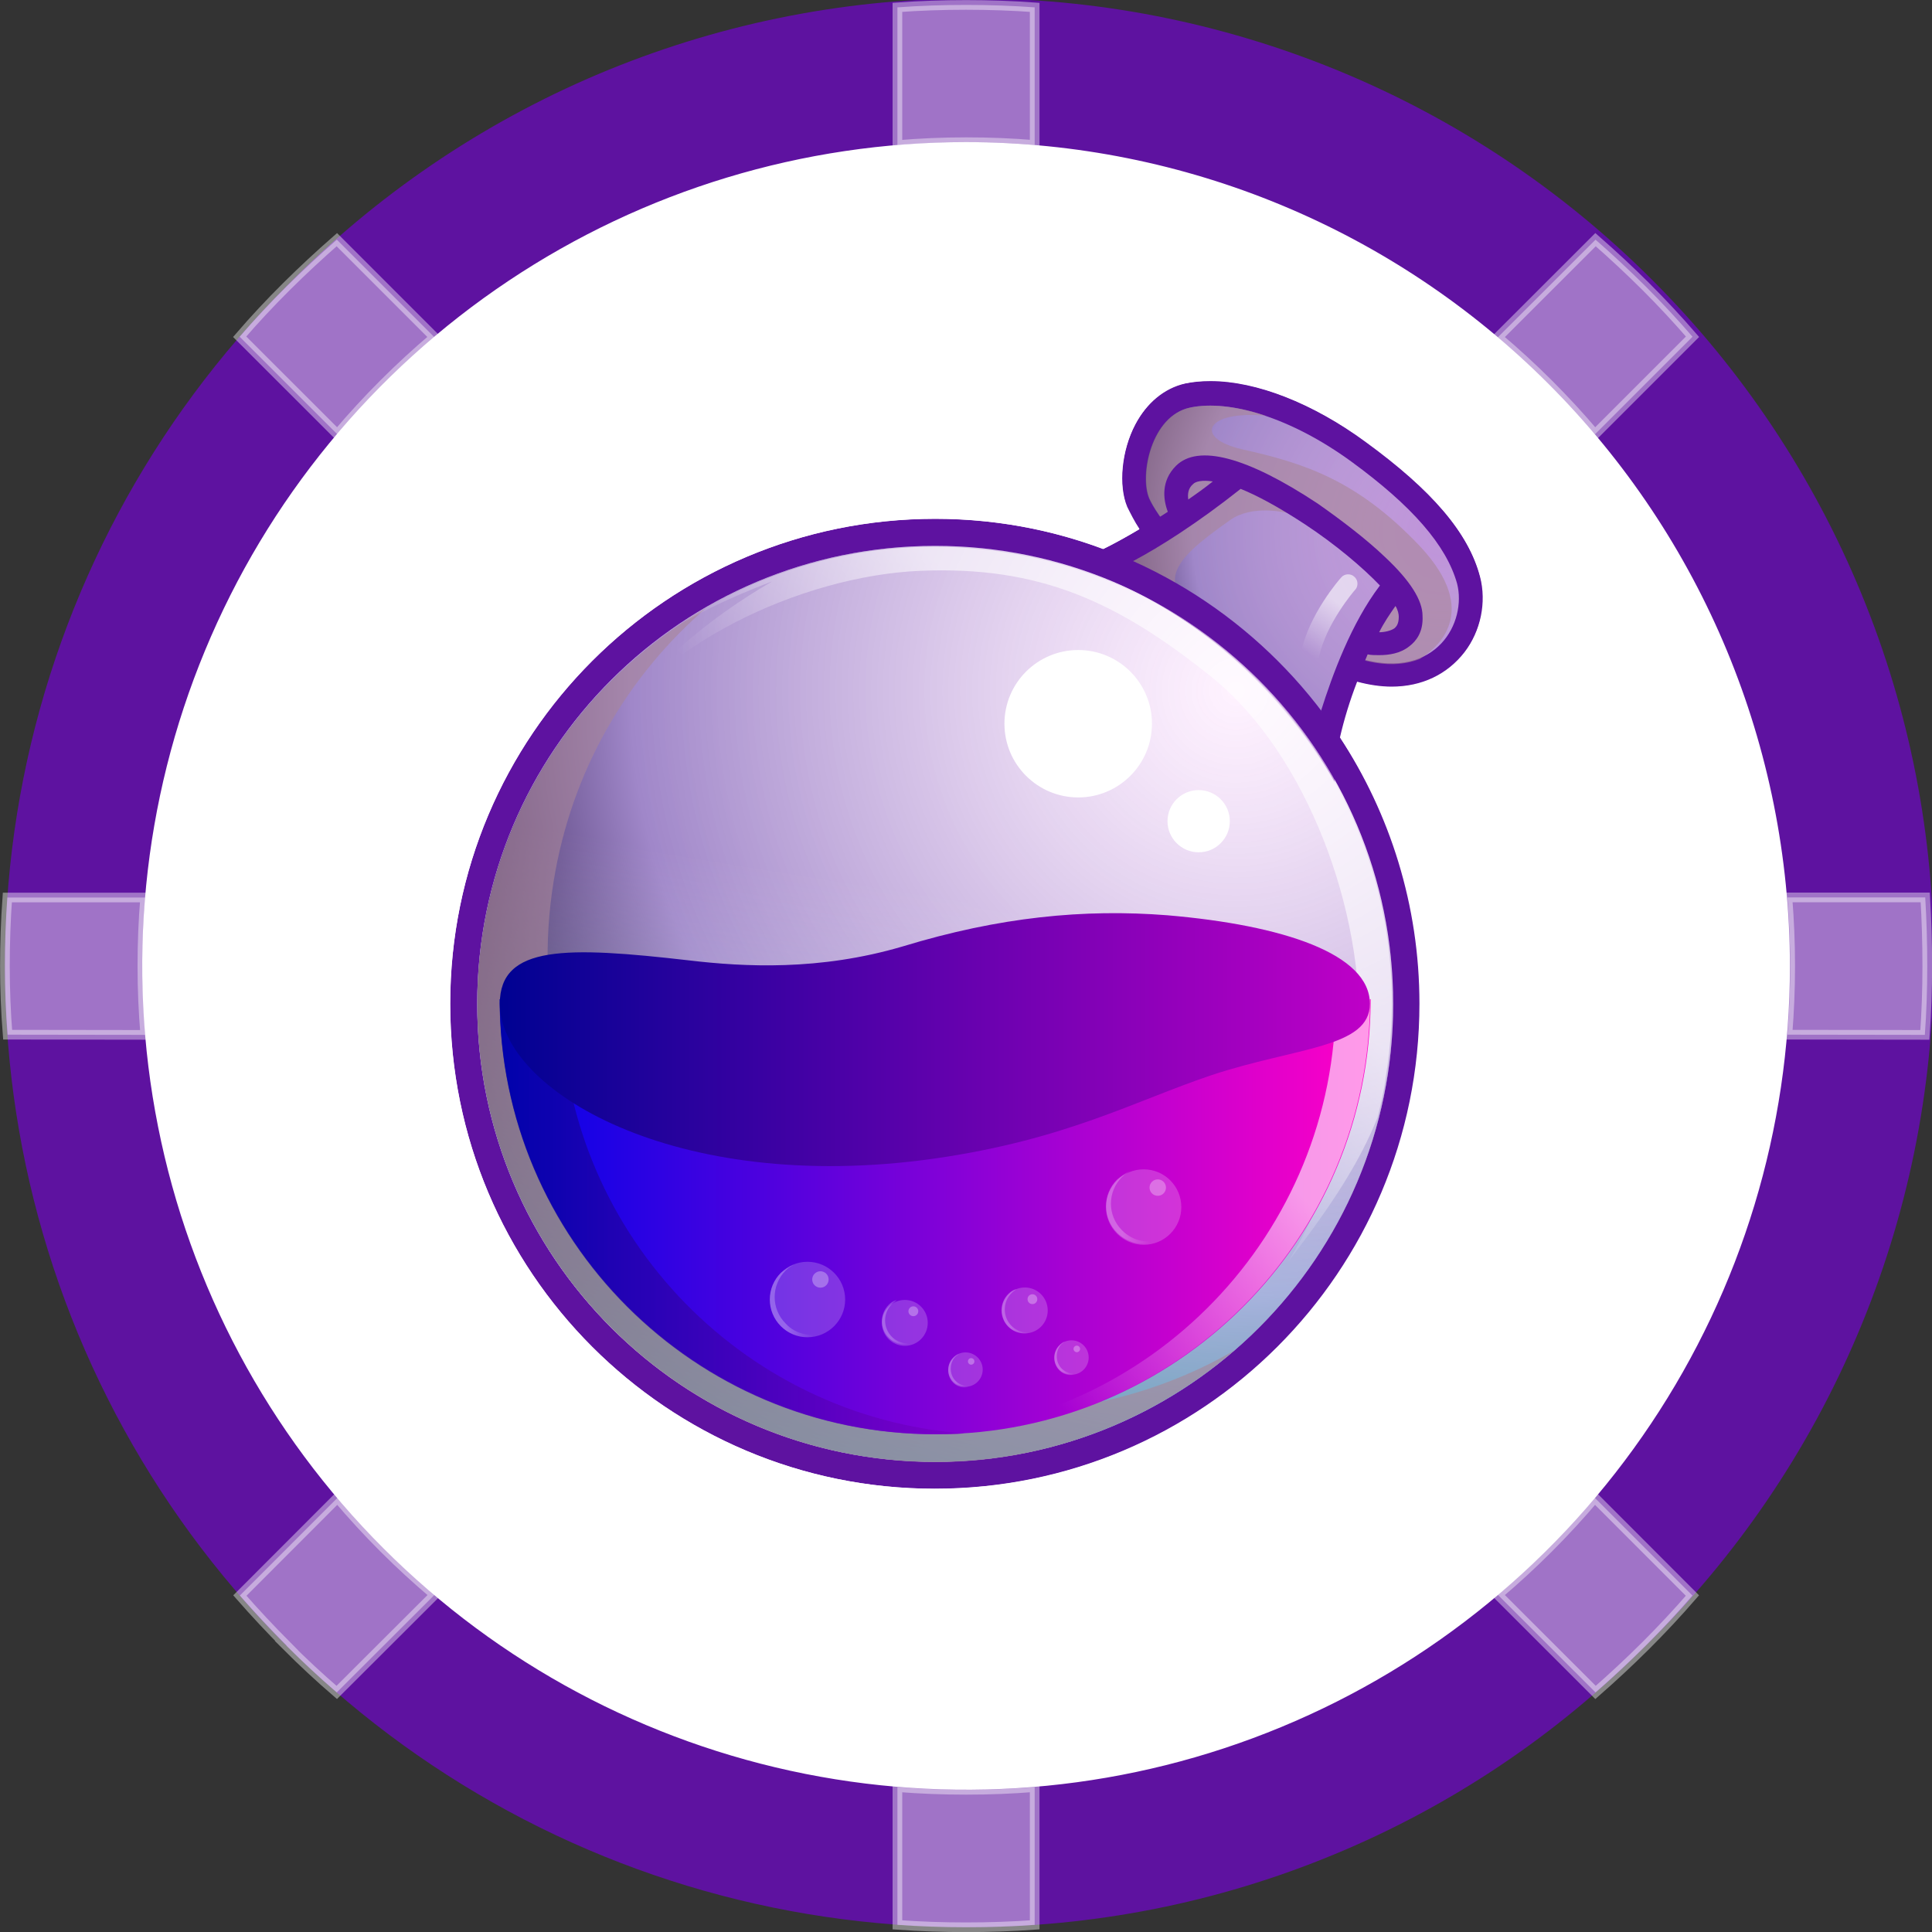 <svg width="20" height="20" viewBox="0 0 20 20" fill="none" xmlns="http://www.w3.org/2000/svg">
<rect x="0" y="0" width="20" height="20" fill="#333333" stroke="none"/>
<g clip-path="url(#clip0)">
<path d="M10 18.955C14.946 18.955 18.955 14.946 18.955 10C18.955 5.054 14.946 1.045 10 1.045C5.054 1.045 1.045 5.054 1.045 10C1.045 14.946 5.054 18.955 10 18.955Z" fill="white"/>
<path d="M10.001 19.95C8.033 19.95 6.109 19.366 4.473 18.273C2.837 17.18 1.561 15.626 0.808 13.808C0.055 11.989 -0.142 9.989 0.242 8.059C0.626 6.129 1.574 4.356 2.965 2.964C3.886 2.026 4.983 1.279 6.194 0.767C7.405 0.256 8.705 -0.011 10.02 -0.017C11.335 -0.024 12.637 0.231 13.853 0.731C15.069 1.231 16.174 1.967 17.103 2.897C18.033 3.826 18.769 4.931 19.269 6.146C19.77 7.362 20.024 8.665 20.018 9.979C20.012 11.294 19.745 12.594 19.233 13.805C18.722 15.016 17.975 16.114 17.037 17.035C16.115 17.962 15.019 18.697 13.811 19.197C12.603 19.698 11.308 19.954 10.001 19.95V19.95ZM10.001 1.471C8.314 1.471 6.665 1.971 5.263 2.908C3.86 3.845 2.767 5.177 2.122 6.735C1.476 8.293 1.307 10.008 1.636 11.662C1.965 13.317 2.777 14.836 3.97 16.029C5.163 17.222 6.682 18.034 8.336 18.363C9.991 18.692 11.706 18.524 13.264 17.878C14.822 17.233 16.154 16.14 17.091 14.738C18.029 13.335 18.529 11.687 18.529 10C18.527 7.739 17.628 5.571 16.029 3.972C14.43 2.373 12.262 1.473 10.001 1.471V1.471Z" fill="#5E12A0"/>
<path opacity="0.41" d="M9.29 19.926V18.5C9.524 18.519 9.762 18.528 10.001 18.528C10.241 18.528 10.477 18.519 10.711 18.5V19.926C10.476 19.943 10.239 19.951 10.001 19.951C9.763 19.951 9.526 19.943 9.29 19.926ZM15.505 16.509C15.867 16.203 16.203 15.867 16.509 15.505L17.52 16.517C17.366 16.695 17.204 16.868 17.036 17.036C16.867 17.204 16.694 17.365 16.517 17.52L15.505 16.509ZM2.968 17.036C2.8 16.867 2.638 16.694 2.483 16.517L3.494 15.505C3.8 15.867 4.136 16.203 4.499 16.509L3.486 17.52C3.307 17.366 3.134 17.205 2.965 17.036H2.968ZM18.503 10.711C18.522 10.477 18.532 10.24 18.532 10C18.532 9.76 18.522 9.524 18.503 9.29H19.93C19.944 9.524 19.951 9.762 19.951 10.001C19.951 10.241 19.943 10.478 19.926 10.713L18.503 10.711ZM0.079 10.711C0.06 10.476 0.051 10.239 0.051 10.001C0.051 9.763 0.059 9.526 0.076 9.291H1.503C1.483 9.525 1.474 9.762 1.474 10.001C1.474 10.241 1.484 10.478 1.504 10.713L0.079 10.711ZM2.481 3.486C2.635 3.307 2.797 3.134 2.966 2.966C3.135 2.798 3.309 2.637 3.487 2.481L4.497 3.491C4.135 3.797 3.798 4.134 3.492 4.496L2.481 3.486ZM15.505 3.492L16.517 2.481C16.694 2.636 16.868 2.798 17.037 2.966C17.206 3.135 17.367 3.308 17.521 3.486L16.511 4.496C16.204 4.134 15.868 3.798 15.505 3.492V3.492ZM9.29 0.076C9.525 0.059 9.762 0.051 10.001 0.051C10.24 0.051 10.477 0.059 10.711 0.076V1.501C10.477 1.481 10.241 1.472 10.001 1.472C9.762 1.472 9.524 1.482 9.29 1.502V0.076Z" fill="white" stroke="white" stroke-width="0.1"/>
<path d="M15.324 5.968C15.206 5.519 14.824 5.069 14.137 4.569C13.586 4.17 13.001 3.941 12.534 3.941C12.441 3.941 12.356 3.95 12.271 3.967C12.059 4.009 11.873 4.162 11.754 4.391C11.61 4.662 11.576 5.027 11.669 5.247C11.703 5.315 11.745 5.4 11.796 5.476C11.347 5.748 11.092 5.824 11.059 5.833C12.229 6.223 13.204 7.037 13.815 8.097L13.823 7.995C13.849 7.715 13.934 7.393 14.052 7.062C14.171 7.096 14.29 7.113 14.408 7.113C14.722 7.113 14.994 6.986 15.163 6.757C15.333 6.528 15.401 6.223 15.324 5.968H15.324Z" fill="#5E12A0"/>
<path d="M14.1 6.823C14.872 7.035 15.185 6.441 15.084 6.042C14.973 5.644 14.617 5.237 13.99 4.779C13.362 4.321 12.726 4.134 12.319 4.219C11.912 4.304 11.793 4.923 11.895 5.16C11.937 5.254 12.031 5.389 12.158 5.542C11.997 5.652 11.844 5.737 11.717 5.813C12.497 6.161 13.175 6.704 13.684 7.383C13.744 7.153 13.829 6.95 13.905 6.772C13.964 6.78 14.032 6.797 14.1 6.823Z" fill="url(#paint0_radial)"/>
<path d="M9.682 15.132C12.3 15.132 14.423 13.009 14.423 10.391C14.423 7.773 12.3 5.65 9.682 5.65C7.064 5.65 4.941 7.773 4.941 10.391C4.941 13.009 7.064 15.132 9.682 15.132Z" fill="url(#paint1_radial)"/>
<path opacity="0.6" d="M14.697 5.652C14.053 4.974 13.51 4.796 12.857 4.651C12.348 4.533 12.484 4.244 13.103 4.304C12.806 4.202 12.526 4.176 12.322 4.219C11.915 4.304 11.797 4.923 11.899 5.16C11.941 5.254 12.034 5.389 12.161 5.542C11.932 5.694 11.737 5.805 11.576 5.889C11.652 5.924 11.746 5.966 11.856 6.025C12.145 6.178 12.458 6.432 12.458 6.432C11.983 6.025 12.085 5.839 12.738 5.381C12.942 5.237 13.315 5.253 13.662 5.432C14.01 5.61 14.417 6.059 14.417 6.059L14.027 6.806L14.104 6.831C14.349 6.899 14.544 6.882 14.697 6.822C14.875 6.712 15.342 6.339 14.697 5.652H14.697Z" fill="#A98698"/>
<path d="M12.844 5.061C13.013 5.129 13.233 5.247 13.505 5.425C13.827 5.637 14.107 5.875 14.285 6.061C13.988 6.452 13.793 6.986 13.675 7.359C13.734 7.444 13.802 7.529 13.861 7.614C13.921 7.401 14.022 7.088 14.158 6.774C14.192 6.782 14.234 6.782 14.277 6.782C14.378 6.782 14.497 6.765 14.591 6.689C14.658 6.638 14.735 6.545 14.726 6.375C14.726 6.214 14.599 6.011 14.336 5.765C14.149 5.586 13.895 5.391 13.641 5.213C12.911 4.73 12.402 4.594 12.173 4.823C12.021 4.976 12.038 5.162 12.089 5.298C11.817 5.476 11.588 5.603 11.435 5.688C11.537 5.722 11.631 5.765 11.732 5.807C12.004 5.663 12.394 5.417 12.843 5.061L12.844 5.061ZM14.446 6.273C14.472 6.316 14.48 6.358 14.48 6.384C14.48 6.46 14.455 6.485 14.438 6.502C14.404 6.528 14.336 6.545 14.277 6.545C14.328 6.443 14.387 6.358 14.446 6.273ZM12.352 5.01C12.377 4.984 12.445 4.967 12.555 4.984C12.47 5.052 12.386 5.112 12.301 5.171C12.292 5.112 12.301 5.052 12.352 5.01Z" fill="#5E12A0"/>
<path d="M9.681 5.371C6.908 5.371 4.66 7.619 4.66 10.392C4.66 13.165 6.908 15.412 9.681 15.412C12.454 15.412 14.701 13.165 14.701 10.392C14.701 7.619 12.445 5.371 9.681 5.371ZM9.681 15.133C7.06 15.133 4.94 13.012 4.94 10.392C4.94 7.771 7.06 5.651 9.681 5.651C12.301 5.651 14.422 7.771 14.422 10.392C14.422 13.012 12.293 15.133 9.681 15.133Z" fill="#5E12A0"/>
<path opacity="0.6" d="M9.682 15.132C12.3 15.132 14.423 13.009 14.423 10.391C14.423 7.773 12.3 5.65 9.682 5.65C7.064 5.65 4.941 7.773 4.941 10.391C4.941 13.009 7.064 15.132 9.682 15.132V15.132Z" fill="url(#paint2_linear)"/>
<path opacity="0.6" d="M9.65 14.555C7.063 14.14 5.308 11.706 5.732 9.119C5.918 7.974 6.495 6.999 7.309 6.295C6.122 6.982 5.24 8.178 5.002 9.636C4.587 12.223 6.342 14.657 8.92 15.073C10.362 15.31 11.753 14.861 12.779 13.979C11.872 14.504 10.769 14.733 9.65 14.555Z" fill="#A98698"/>
<path opacity="0.6" d="M10.436 5.723C9.24 5.528 8.078 5.799 7.128 6.401L7.094 6.435C7.459 6.215 7.993 6.019 7.993 6.019C6.619 6.817 6.195 7.724 6.195 7.724C6.73 6.689 8.298 5.96 9.528 5.909C10.758 5.858 11.564 6.223 12.547 7.012C13.531 7.809 14.125 9.437 14.066 10.726C14.015 12.015 13.336 13.059 13.336 13.059C13.803 12.456 14.082 12.015 14.261 11.566C14.294 11.43 14.328 11.295 14.345 11.15C14.769 8.572 13.022 6.138 10.436 5.723Z" fill="url(#paint3_linear)"/>
<path d="M14.189 10.344C14.189 12.829 12.171 14.847 9.686 14.847C7.201 14.847 5.174 12.829 5.174 10.344H14.189Z" fill="url(#paint4_linear)"/>
<path opacity="0.6" d="M13.827 10.344C13.827 12.769 11.91 14.754 9.502 14.847H9.68C12.165 14.847 14.183 12.829 14.183 10.344H13.827Z" fill="url(#paint5_linear)"/>
<path opacity="0.7" d="M5.808 10.344H5.172C5.172 12.829 7.19 14.847 9.675 14.847C9.786 14.847 9.887 14.847 9.989 14.839C7.657 14.669 5.808 12.718 5.808 10.344Z" fill="url(#paint6_linear)"/>
<path d="M14.181 10.391C14.181 9.874 13.281 9.577 12.086 9.475C11.221 9.407 10.347 9.492 9.346 9.797C8.481 10.052 7.701 10.009 7.133 9.942C5.869 9.797 5.174 9.78 5.174 10.391C5.174 11.273 6.972 12.375 9.669 11.994C11.034 11.799 11.738 11.4 12.544 11.129C13.417 10.84 14.181 10.849 14.181 10.391Z" fill="url(#paint7_linear)"/>
<path d="M11.162 8.255C11.583 8.255 11.925 7.913 11.925 7.492C11.925 7.07 11.583 6.729 11.162 6.729C10.74 6.729 10.398 7.07 10.398 7.492C10.398 7.913 10.74 8.255 11.162 8.255H11.162ZM12.409 8.823C12.586 8.823 12.731 8.679 12.731 8.501C12.731 8.323 12.586 8.179 12.409 8.179C12.23 8.179 12.086 8.323 12.086 8.501C12.086 8.679 12.231 8.823 12.409 8.823Z" fill="white"/>
<path opacity="0.6" d="M13.561 6.877H13.544C13.493 6.869 13.46 6.818 13.468 6.759C13.544 6.368 13.867 5.995 13.884 5.978C13.918 5.936 13.986 5.936 14.019 5.97C14.062 6.004 14.062 6.072 14.028 6.106C14.019 6.114 13.723 6.462 13.655 6.801C13.646 6.852 13.604 6.877 13.561 6.877Z" fill="url(#paint8_linear)"/>
<path d="M12.531 3.945C13.006 3.945 13.591 4.174 14.134 4.573C14.821 5.073 15.203 5.514 15.322 5.972C15.389 6.235 15.33 6.532 15.16 6.752C14.982 6.981 14.719 7.108 14.406 7.108C14.296 7.108 14.177 7.091 14.049 7.057C13.973 7.253 13.914 7.448 13.871 7.634C14.389 8.423 14.694 9.373 14.694 10.39C14.694 13.164 12.447 15.411 9.673 15.411C6.9 15.411 4.661 13.164 4.661 10.39C4.661 7.617 6.909 5.37 9.682 5.37C10.292 5.37 10.878 5.48 11.42 5.684C11.522 5.633 11.649 5.565 11.793 5.48C11.743 5.404 11.692 5.327 11.666 5.251C11.573 5.022 11.607 4.666 11.751 4.394C11.87 4.174 12.048 4.021 12.268 3.97C12.345 3.953 12.438 3.945 12.531 3.945ZM12.531 3.801C12.43 3.801 12.328 3.809 12.235 3.835C11.98 3.894 11.76 4.064 11.616 4.335C11.454 4.649 11.412 5.056 11.522 5.319C11.539 5.353 11.556 5.395 11.582 5.438C11.522 5.472 11.463 5.505 11.403 5.531C10.844 5.336 10.267 5.234 9.673 5.234C8.978 5.234 8.299 5.37 7.663 5.641C7.044 5.904 6.493 6.277 6.018 6.752C5.543 7.227 5.17 7.778 4.907 8.397C4.636 9.034 4.5 9.712 4.5 10.407C4.5 11.103 4.636 11.781 4.907 12.417C5.17 13.036 5.543 13.588 6.018 14.063C6.493 14.538 7.044 14.911 7.663 15.174C8.299 15.445 8.978 15.581 9.673 15.581C10.369 15.581 11.047 15.445 11.683 15.174C12.303 14.911 12.854 14.537 13.329 14.063C13.803 13.588 14.177 13.036 14.44 12.417C14.711 11.781 14.847 11.103 14.847 10.407C14.847 9.415 14.567 8.457 14.032 7.626C14.058 7.498 14.1 7.371 14.143 7.244C14.228 7.261 14.321 7.269 14.406 7.269C14.762 7.269 15.076 7.125 15.279 6.854C15.474 6.599 15.55 6.243 15.466 5.946C15.33 5.455 14.94 4.988 14.219 4.471C13.651 4.038 13.032 3.801 12.531 3.801Z" fill="white"/>
<path opacity="0.2" d="M9.367 13.932C9.498 13.932 9.604 13.825 9.604 13.694C9.604 13.563 9.498 13.457 9.367 13.457C9.235 13.457 9.129 13.563 9.129 13.694C9.129 13.826 9.235 13.932 9.366 13.932H9.367Z" fill="white"/>
<g opacity="0.4">
<path opacity="0.6" d="M9.233 13.839C9.139 13.745 9.139 13.593 9.233 13.499C9.25 13.482 9.267 13.474 9.284 13.457C9.25 13.466 9.224 13.482 9.199 13.508C9.106 13.601 9.106 13.754 9.199 13.847C9.275 13.924 9.394 13.94 9.487 13.89C9.402 13.924 9.301 13.906 9.233 13.839Z" fill="url(#paint9_linear)"/>
</g>
<path opacity="0.3" d="M9.455 13.625C9.483 13.625 9.506 13.602 9.506 13.574C9.506 13.546 9.483 13.523 9.455 13.523C9.427 13.523 9.404 13.546 9.404 13.574C9.404 13.602 9.427 13.625 9.455 13.625Z" fill="white"/>
<path opacity="0.2" d="M10.609 13.803C10.74 13.803 10.846 13.697 10.846 13.566C10.846 13.434 10.74 13.328 10.609 13.328C10.477 13.328 10.371 13.435 10.371 13.566C10.371 13.697 10.477 13.803 10.608 13.803H10.609Z" fill="white"/>
<g opacity="0.4">
<path opacity="0.6" d="M10.471 13.725C10.378 13.632 10.378 13.479 10.471 13.386C10.488 13.369 10.505 13.361 10.522 13.344C10.488 13.352 10.463 13.369 10.437 13.395C10.344 13.488 10.344 13.641 10.437 13.734C10.514 13.81 10.632 13.827 10.726 13.776C10.641 13.81 10.539 13.793 10.471 13.725H10.471Z" fill="url(#paint10_linear)"/>
</g>
<path opacity="0.3" d="M10.688 13.5C10.716 13.5 10.738 13.477 10.738 13.449C10.738 13.421 10.716 13.398 10.688 13.398C10.659 13.398 10.637 13.421 10.637 13.449C10.637 13.477 10.659 13.5 10.688 13.5V13.5Z" fill="white"/>
<path opacity="0.2" d="M9.995 14.356C10.093 14.356 10.173 14.276 10.173 14.178C10.173 14.08 10.093 14 9.995 14C9.896 14 9.816 14.08 9.816 14.178C9.816 14.276 9.896 14.356 9.995 14.356Z" fill="white"/>
<g opacity="0.4">
<path opacity="0.6" d="M9.893 14.296C9.825 14.228 9.825 14.109 9.893 14.041C9.901 14.033 9.918 14.024 9.927 14.016C9.901 14.024 9.884 14.041 9.867 14.058C9.799 14.126 9.799 14.245 9.867 14.313C9.927 14.372 10.011 14.38 10.088 14.338C10.02 14.363 9.944 14.346 9.893 14.296Z" fill="url(#paint11_linear)"/>
</g>
<path opacity="0.3" d="M10.053 14.127C10.072 14.127 10.087 14.111 10.087 14.093C10.087 14.074 10.072 14.059 10.053 14.059C10.035 14.059 10.02 14.074 10.02 14.093C10.02 14.111 10.035 14.127 10.053 14.127Z" fill="white"/>
<path opacity="0.2" d="M11.092 14.231C11.19 14.231 11.27 14.152 11.27 14.053C11.27 13.955 11.19 13.875 11.092 13.875C10.994 13.875 10.914 13.955 10.914 14.053C10.914 14.151 10.994 14.231 11.092 14.231Z" fill="white"/>
<g opacity="0.4">
<path opacity="0.6" d="M10.99 14.167C10.923 14.099 10.923 13.98 10.99 13.912C10.999 13.904 11.016 13.895 11.024 13.887C10.999 13.895 10.982 13.912 10.965 13.929C10.897 13.997 10.897 14.116 10.965 14.184C11.024 14.243 11.109 14.251 11.185 14.209C11.118 14.234 11.041 14.217 10.99 14.167Z" fill="url(#paint12_linear)"/>
</g>
<path opacity="0.3" d="M11.147 13.998C11.166 13.998 11.181 13.982 11.181 13.964C11.181 13.945 11.166 13.93 11.147 13.93C11.129 13.93 11.113 13.945 11.113 13.964C11.113 13.982 11.129 13.998 11.147 13.998Z" fill="white"/>
<path opacity="0.2" d="M8.359 13.843C8.574 13.843 8.749 13.668 8.749 13.453C8.749 13.237 8.574 13.062 8.359 13.062C8.143 13.062 7.969 13.237 7.969 13.453C7.969 13.668 8.143 13.843 8.359 13.843Z" fill="white"/>
<g opacity="0.4">
<path opacity="0.6" d="M8.134 13.702C7.981 13.55 7.981 13.304 8.134 13.151C8.16 13.126 8.185 13.109 8.219 13.092C8.168 13.109 8.126 13.143 8.083 13.177C7.931 13.329 7.931 13.575 8.083 13.728C8.21 13.855 8.405 13.881 8.558 13.787C8.414 13.847 8.244 13.821 8.134 13.702Z" fill="url(#paint13_linear)"/>
</g>
<path opacity="0.3" d="M8.493 13.33C8.54 13.33 8.578 13.292 8.578 13.245C8.578 13.198 8.54 13.16 8.493 13.16C8.446 13.16 8.408 13.198 8.408 13.245C8.408 13.292 8.446 13.33 8.493 13.33Z" fill="white"/>
<path opacity="0.2" d="M11.839 12.886C12.055 12.886 12.229 12.711 12.229 12.496C12.229 12.28 12.055 12.105 11.839 12.105C11.624 12.105 11.449 12.28 11.449 12.496C11.449 12.711 11.624 12.886 11.839 12.886Z" fill="white"/>
<g opacity="0.4">
<path opacity="0.6" d="M11.615 12.736C11.462 12.583 11.462 12.337 11.615 12.184C11.64 12.159 11.665 12.142 11.699 12.125C11.649 12.142 11.606 12.176 11.564 12.21C11.411 12.363 11.411 12.608 11.564 12.761C11.691 12.888 11.886 12.914 12.039 12.82C11.895 12.88 11.733 12.854 11.615 12.736Z" fill="url(#paint14_linear)"/>
</g>
<path opacity="0.3" d="M11.985 12.379C12.032 12.379 12.07 12.341 12.07 12.294C12.07 12.247 12.032 12.209 11.985 12.209C11.938 12.209 11.9 12.247 11.9 12.294C11.9 12.341 11.938 12.379 11.985 12.379Z" fill="white"/>
</g>
<defs>
<radialGradient id="paint0_radial" cx="0" cy="0" r="1" gradientUnits="userSpaceOnUse" gradientTransform="translate(14.929 5.508) scale(3.79)">
<stop stop-color="#FFEAFF" stop-opacity="0.6"/>
<stop offset="0.681" stop-color="#A087C9"/>
<stop offset="1" stop-color="#10002F"/>
</radialGradient>
<radialGradient id="paint1_radial" cx="0" cy="0" r="1" gradientUnits="userSpaceOnUse" gradientTransform="translate(12.821 7.123) scale(9.274)">
<stop stop-color="#FFEAFF" stop-opacity="0.6"/>
<stop offset="0.681" stop-color="#A087C9"/>
<stop offset="1" stop-color="#10002F"/>
</radialGradient>
<linearGradient id="paint2_linear" x1="8.922" y1="15.065" x2="10.438" y2="5.71" gradientUnits="userSpaceOnUse">
<stop stop-color="#81FFFF"/>
<stop offset="0.62" stop-color="white" stop-opacity="0"/>
</linearGradient>
<linearGradient id="paint3_linear" x1="13.022" y1="7.176" x2="9.102" y2="10.773" gradientUnits="userSpaceOnUse">
<stop offset="0.289" stop-color="white"/>
<stop offset="0.78" stop-color="white" stop-opacity="0"/>
</linearGradient>
<linearGradient id="paint4_linear" x1="5.178" y1="12.593" x2="14.187" y2="12.593" gradientUnits="userSpaceOnUse">
<stop stop-color="#0002E9"/>
<stop offset="0.995" stop-color="#FF00C7"/>
</linearGradient>
<linearGradient id="paint5_linear" x1="14.608" y1="10.739" x2="9.704" y2="15.373" gradientUnits="userSpaceOnUse">
<stop offset="0.289" stop-color="white"/>
<stop offset="0.78" stop-color="white" stop-opacity="0"/>
</linearGradient>
<linearGradient id="paint6_linear" x1="5.176" y1="12.593" x2="9.996" y2="12.593" gradientUnits="userSpaceOnUse">
<stop stop-color="#000292"/>
<stop offset="0.995" stop-color="#7D00C7"/>
</linearGradient>
<linearGradient id="paint7_linear" x1="5.184" y1="10.765" x2="14.181" y2="10.765" gradientUnits="userSpaceOnUse">
<stop stop-color="#000292"/>
<stop offset="0.995" stop-color="#BE00C7"/>
</linearGradient>
<linearGradient id="paint8_linear" x1="14.033" y1="5.937" x2="13.386" y2="6.988" gradientUnits="userSpaceOnUse">
<stop offset="0.289" stop-color="white"/>
<stop offset="0.78" stop-color="white" stop-opacity="0"/>
</linearGradient>
<linearGradient id="paint9_linear" x1="9.129" y1="13.693" x2="9.488" y2="13.693" gradientUnits="userSpaceOnUse">
<stop offset="0.289" stop-color="white"/>
<stop offset="0.78" stop-color="white" stop-opacity="0"/>
</linearGradient>
<linearGradient id="paint10_linear" x1="10.366" y1="13.578" x2="10.725" y2="13.578" gradientUnits="userSpaceOnUse">
<stop offset="0.289" stop-color="white"/>
<stop offset="0.78" stop-color="white" stop-opacity="0"/>
</linearGradient>
<linearGradient id="paint11_linear" x1="9.815" y1="14.187" x2="10.085" y2="14.187" gradientUnits="userSpaceOnUse">
<stop offset="0.289" stop-color="white"/>
<stop offset="0.78" stop-color="white" stop-opacity="0"/>
</linearGradient>
<linearGradient id="paint12_linear" x1="10.909" y1="14.058" x2="11.179" y2="14.058" gradientUnits="userSpaceOnUse">
<stop offset="0.289" stop-color="white"/>
<stop offset="0.78" stop-color="white" stop-opacity="0"/>
</linearGradient>
<linearGradient id="paint13_linear" x1="7.965" y1="13.466" x2="8.551" y2="13.466" gradientUnits="userSpaceOnUse">
<stop offset="0.289" stop-color="white"/>
<stop offset="0.78" stop-color="white" stop-opacity="0"/>
</linearGradient>
<linearGradient id="paint14_linear" x1="11.449" y1="12.499" x2="12.035" y2="12.499" gradientUnits="userSpaceOnUse">
<stop offset="0.289" stop-color="white"/>
<stop offset="0.78" stop-color="white" stop-opacity="0"/>
</linearGradient>
<clipPath id="clip0">
<rect width="20" height="20" fill="white"/>
</clipPath>
</defs>
</svg>
